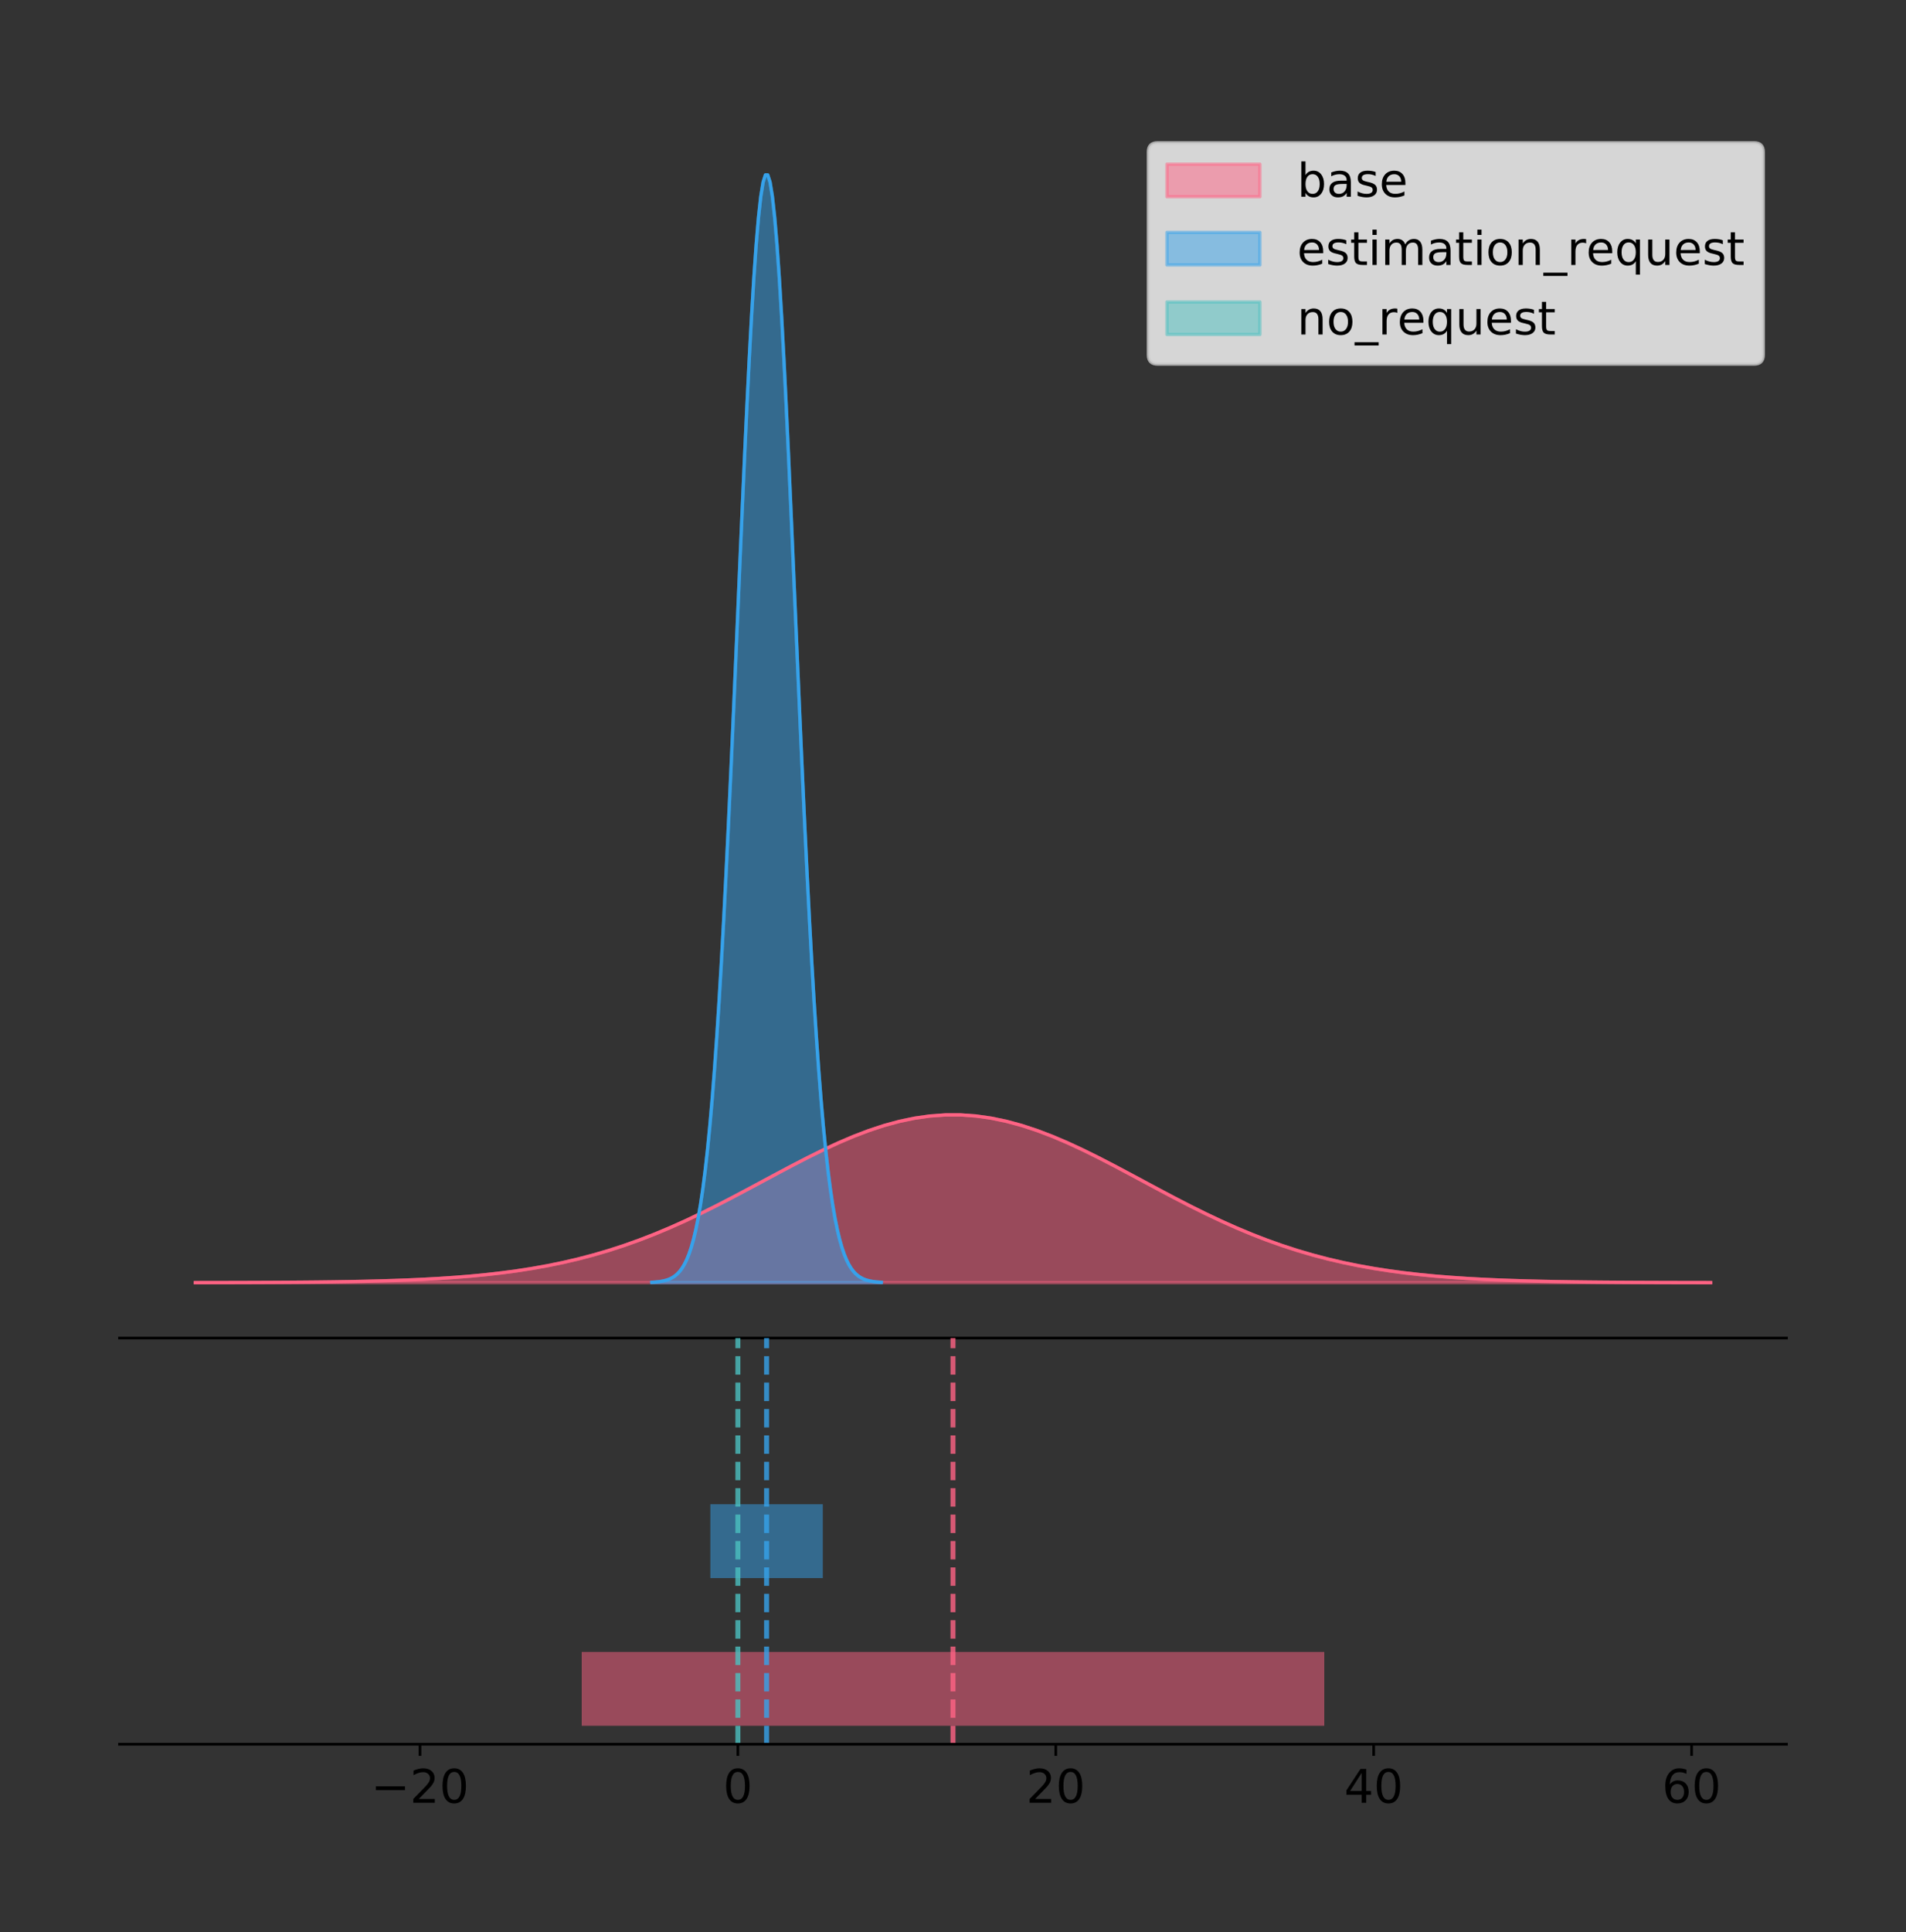 <?xml version="1.0" encoding="utf-8" standalone="no"?>
<!DOCTYPE svg PUBLIC "-//W3C//DTD SVG 1.1//EN"
  "http://www.w3.org/Graphics/SVG/1.1/DTD/svg11.dtd">
<!-- Created with matplotlib (https://matplotlib.org/) -->
<svg height="581.789pt" version="1.1" viewBox="0 0 574.2 581.789" width="574.2pt" xmlns="http://www.w3.org/2000/svg" xmlns:xlink="http://www.w3.org/1999/xlink">
 <rect x="0" y="0" width="574.2" height="581.789" fill="#333333" stroke="none"/>
 <defs>
  <style type="text/css">
*{stroke-linecap:butt;stroke-linejoin:round;}
  </style>
 </defs>
 <g id="figure_1">
  <g id="patch_1">
   <path d="M 0 581.789 
L 574.2 581.789 
L 574.2 0 
L 0 0 
z
" style="fill:none;"/>
  </g>
  <g id="axes_1">
   <g id="patch_2">
    <path d="M 36 402.93 
L 538.2 402.93 
L 538.2 36 
L 36 36 
z
" style="fill:none;"/>
   </g>
   <g id="PolyCollection_1">
    <defs>
     <path d="M 58.827 -195.538 
L 58.827 -195.555 
L 63.439 -195.561 
L 68.05 -195.57 
L 72.662 -195.581 
L 77.274 -195.597 
L 81.885 -195.617 
L 86.497 -195.643 
L 91.108 -195.677 
L 95.72 -195.721 
L 100.331 -195.777 
L 104.943 -195.848 
L 109.555 -195.938 
L 114.166 -196.051 
L 118.778 -196.191 
L 123.389 -196.364 
L 128.001 -196.576 
L 132.612 -196.834 
L 137.224 -197.145 
L 141.836 -197.519 
L 146.447 -197.963 
L 151.059 -198.488 
L 155.67 -199.103 
L 160.282 -199.819 
L 164.893 -200.644 
L 169.505 -201.589 
L 174.117 -202.662 
L 178.728 -203.87 
L 183.34 -205.22 
L 187.951 -206.716 
L 192.563 -208.359 
L 197.174 -210.148 
L 201.786 -212.078 
L 206.398 -214.141 
L 211.009 -216.325 
L 215.621 -218.614 
L 220.232 -220.989 
L 224.844 -223.425 
L 229.455 -225.896 
L 234.067 -228.37 
L 238.679 -230.815 
L 243.29 -233.196 
L 247.902 -235.475 
L 252.513 -237.617 
L 257.125 -239.585 
L 261.736 -241.345 
L 266.348 -242.865 
L 270.96 -244.118 
L 275.571 -245.079 
L 280.183 -245.73 
L 284.794 -246.059 
L 289.406 -246.059 
L 294.017 -245.73 
L 298.629 -245.079 
L 303.24 -244.118 
L 307.852 -242.865 
L 312.464 -241.345 
L 317.075 -239.585 
L 321.687 -237.617 
L 326.298 -235.475 
L 330.91 -233.196 
L 335.521 -230.815 
L 340.133 -228.37 
L 344.745 -225.896 
L 349.356 -223.425 
L 353.968 -220.989 
L 358.579 -218.614 
L 363.191 -216.325 
L 367.802 -214.141 
L 372.414 -212.078 
L 377.026 -210.148 
L 381.637 -208.359 
L 386.249 -206.716 
L 390.86 -205.22 
L 395.472 -203.87 
L 400.083 -202.662 
L 404.695 -201.589 
L 409.307 -200.644 
L 413.918 -199.819 
L 418.53 -199.103 
L 423.141 -198.488 
L 427.753 -197.963 
L 432.364 -197.519 
L 436.976 -197.145 
L 441.588 -196.834 
L 446.199 -196.576 
L 450.811 -196.364 
L 455.422 -196.191 
L 460.034 -196.051 
L 464.645 -195.938 
L 469.257 -195.848 
L 473.869 -195.777 
L 478.48 -195.721 
L 483.092 -195.677 
L 487.703 -195.643 
L 492.315 -195.617 
L 496.926 -195.597 
L 501.538 -195.581 
L 506.15 -195.57 
L 510.761 -195.561 
L 515.373 -195.555 
L 515.373 -195.538 
L 515.373 -195.538 
L 510.761 -195.538 
L 506.15 -195.538 
L 501.538 -195.538 
L 496.926 -195.538 
L 492.315 -195.538 
L 487.703 -195.538 
L 483.092 -195.538 
L 478.48 -195.538 
L 473.869 -195.538 
L 469.257 -195.538 
L 464.645 -195.538 
L 460.034 -195.538 
L 455.422 -195.538 
L 450.811 -195.538 
L 446.199 -195.538 
L 441.588 -195.538 
L 436.976 -195.538 
L 432.364 -195.538 
L 427.753 -195.538 
L 423.141 -195.538 
L 418.53 -195.538 
L 413.918 -195.538 
L 409.307 -195.538 
L 404.695 -195.538 
L 400.083 -195.538 
L 395.472 -195.538 
L 390.86 -195.538 
L 386.249 -195.538 
L 381.637 -195.538 
L 377.026 -195.538 
L 372.414 -195.538 
L 367.802 -195.538 
L 363.191 -195.538 
L 358.579 -195.538 
L 353.968 -195.538 
L 349.356 -195.538 
L 344.745 -195.538 
L 340.133 -195.538 
L 335.521 -195.538 
L 330.91 -195.538 
L 326.298 -195.538 
L 321.687 -195.538 
L 317.075 -195.538 
L 312.464 -195.538 
L 307.852 -195.538 
L 303.24 -195.538 
L 298.629 -195.538 
L 294.017 -195.538 
L 289.406 -195.538 
L 284.794 -195.538 
L 280.183 -195.538 
L 275.571 -195.538 
L 270.96 -195.538 
L 266.348 -195.538 
L 261.736 -195.538 
L 257.125 -195.538 
L 252.513 -195.538 
L 247.902 -195.538 
L 243.29 -195.538 
L 238.679 -195.538 
L 234.067 -195.538 
L 229.455 -195.538 
L 224.844 -195.538 
L 220.232 -195.538 
L 215.621 -195.538 
L 211.009 -195.538 
L 206.398 -195.538 
L 201.786 -195.538 
L 197.174 -195.538 
L 192.563 -195.538 
L 187.951 -195.538 
L 183.34 -195.538 
L 178.728 -195.538 
L 174.117 -195.538 
L 169.505 -195.538 
L 164.893 -195.538 
L 160.282 -195.538 
L 155.67 -195.538 
L 151.059 -195.538 
L 146.447 -195.538 
L 141.836 -195.538 
L 137.224 -195.538 
L 132.612 -195.538 
L 128.001 -195.538 
L 123.389 -195.538 
L 118.778 -195.538 
L 114.166 -195.538 
L 109.555 -195.538 
L 104.943 -195.538 
L 100.331 -195.538 
L 95.72 -195.538 
L 91.108 -195.538 
L 86.497 -195.538 
L 81.885 -195.538 
L 77.274 -195.538 
L 72.662 -195.538 
L 68.05 -195.538 
L 63.439 -195.538 
L 58.827 -195.538 
z
" id="m874fff9a37" style="stroke:#ff6384;stroke-opacity:0.5;"/>
    </defs>
    <g clip-path="url(#pdd465cac3e)">
     <use style="fill:#ff6384;fill-opacity:0.5;stroke:#ff6384;stroke-opacity:0.5;" x="0" xlink:href="#m874fff9a37" y="581.789"/>
    </g>
   </g>
   <g id="PolyCollection_2">
    <defs>
     <path d="M 196.365 -195.538 
L 196.365 -195.65 
L 197.063 -195.692 
L 197.761 -195.749 
L 198.46 -195.825 
L 199.158 -195.925 
L 199.857 -196.058 
L 200.555 -196.23 
L 201.254 -196.455 
L 201.952 -196.744 
L 202.65 -197.115 
L 203.349 -197.585 
L 204.047 -198.179 
L 204.746 -198.923 
L 205.444 -199.848 
L 206.143 -200.99 
L 206.841 -202.39 
L 207.54 -204.093 
L 208.238 -206.151 
L 208.936 -208.617 
L 209.635 -211.552 
L 210.333 -215.017 
L 211.032 -219.078 
L 211.73 -223.801 
L 212.429 -229.25 
L 213.127 -235.488 
L 213.826 -242.572 
L 214.524 -250.552 
L 215.222 -259.468 
L 215.921 -269.344 
L 216.619 -280.192 
L 217.318 -292.002 
L 218.016 -304.744 
L 218.715 -318.365 
L 219.413 -332.786 
L 220.111 -347.901 
L 220.81 -363.58 
L 221.508 -379.667 
L 222.207 -395.98 
L 222.905 -412.318 
L 223.604 -428.462 
L 224.302 -444.18 
L 225.001 -459.23 
L 225.699 -473.372 
L 226.397 -486.366 
L 227.096 -497.987 
L 227.794 -508.025 
L 228.493 -516.294 
L 229.191 -522.64 
L 229.89 -526.94 
L 230.588 -529.111 
L 231.287 -529.111 
L 231.985 -526.94 
L 232.683 -522.64 
L 233.382 -516.294 
L 234.08 -508.025 
L 234.779 -497.987 
L 235.477 -486.366 
L 236.176 -473.372 
L 236.874 -459.23 
L 237.572 -444.18 
L 238.271 -428.462 
L 238.969 -412.318 
L 239.668 -395.98 
L 240.366 -379.667 
L 241.065 -363.58 
L 241.763 -347.901 
L 242.462 -332.786 
L 243.16 -318.365 
L 243.858 -304.744 
L 244.557 -292.002 
L 245.255 -280.192 
L 245.954 -269.344 
L 246.652 -259.468 
L 247.351 -250.552 
L 248.049 -242.572 
L 248.748 -235.488 
L 249.446 -229.25 
L 250.144 -223.801 
L 250.843 -219.078 
L 251.541 -215.017 
L 252.24 -211.552 
L 252.938 -208.617 
L 253.637 -206.151 
L 254.335 -204.093 
L 255.033 -202.39 
L 255.732 -200.99 
L 256.43 -199.848 
L 257.129 -198.923 
L 257.827 -198.179 
L 258.526 -197.585 
L 259.224 -197.115 
L 259.923 -196.744 
L 260.621 -196.455 
L 261.319 -196.23 
L 262.018 -196.058 
L 262.716 -195.925 
L 263.415 -195.825 
L 264.113 -195.749 
L 264.812 -195.692 
L 265.51 -195.65 
L 265.51 -195.538 
L 265.51 -195.538 
L 264.812 -195.538 
L 264.113 -195.538 
L 263.415 -195.538 
L 262.716 -195.538 
L 262.018 -195.538 
L 261.319 -195.538 
L 260.621 -195.538 
L 259.923 -195.538 
L 259.224 -195.538 
L 258.526 -195.538 
L 257.827 -195.538 
L 257.129 -195.538 
L 256.43 -195.538 
L 255.732 -195.538 
L 255.033 -195.538 
L 254.335 -195.538 
L 253.637 -195.538 
L 252.938 -195.538 
L 252.24 -195.538 
L 251.541 -195.538 
L 250.843 -195.538 
L 250.144 -195.538 
L 249.446 -195.538 
L 248.748 -195.538 
L 248.049 -195.538 
L 247.351 -195.538 
L 246.652 -195.538 
L 245.954 -195.538 
L 245.255 -195.538 
L 244.557 -195.538 
L 243.858 -195.538 
L 243.16 -195.538 
L 242.462 -195.538 
L 241.763 -195.538 
L 241.065 -195.538 
L 240.366 -195.538 
L 239.668 -195.538 
L 238.969 -195.538 
L 238.271 -195.538 
L 237.572 -195.538 
L 236.874 -195.538 
L 236.176 -195.538 
L 235.477 -195.538 
L 234.779 -195.538 
L 234.08 -195.538 
L 233.382 -195.538 
L 232.683 -195.538 
L 231.985 -195.538 
L 231.287 -195.538 
L 230.588 -195.538 
L 229.89 -195.538 
L 229.191 -195.538 
L 228.493 -195.538 
L 227.794 -195.538 
L 227.096 -195.538 
L 226.397 -195.538 
L 225.699 -195.538 
L 225.001 -195.538 
L 224.302 -195.538 
L 223.604 -195.538 
L 222.905 -195.538 
L 222.207 -195.538 
L 221.508 -195.538 
L 220.81 -195.538 
L 220.111 -195.538 
L 219.413 -195.538 
L 218.715 -195.538 
L 218.016 -195.538 
L 217.318 -195.538 
L 216.619 -195.538 
L 215.921 -195.538 
L 215.222 -195.538 
L 214.524 -195.538 
L 213.826 -195.538 
L 213.127 -195.538 
L 212.429 -195.538 
L 211.73 -195.538 
L 211.032 -195.538 
L 210.333 -195.538 
L 209.635 -195.538 
L 208.936 -195.538 
L 208.238 -195.538 
L 207.54 -195.538 
L 206.841 -195.538 
L 206.143 -195.538 
L 205.444 -195.538 
L 204.746 -195.538 
L 204.047 -195.538 
L 203.349 -195.538 
L 202.65 -195.538 
L 201.952 -195.538 
L 201.254 -195.538 
L 200.555 -195.538 
L 199.857 -195.538 
L 199.158 -195.538 
L 198.46 -195.538 
L 197.761 -195.538 
L 197.063 -195.538 
L 196.365 -195.538 
z
" id="m959630768e" style="stroke:#36a2eb;stroke-opacity:0.5;"/>
    </defs>
    <g clip-path="url(#pdd465cac3e)">
     <use style="fill:#36a2eb;fill-opacity:0.5;stroke:#36a2eb;stroke-opacity:0.5;" x="0" xlink:href="#m959630768e" y="581.789"/>
    </g>
   </g>
   <g id="PolyCollection_3"/>
   <g id="line2d_1">
    <path clip-path="url(#pdd465cac3e)" d="M 58.827 386.234 
L 63.439 386.228 
L 68.05 386.219 
L 72.662 386.208 
L 77.274 386.193 
L 81.885 386.173 
L 86.497 386.146 
L 91.108 386.112 
L 95.72 386.069 
L 100.331 386.013 
L 104.943 385.941 
L 109.555 385.851 
L 114.166 385.739 
L 118.778 385.599 
L 123.389 385.426 
L 128.001 385.214 
L 132.612 384.956 
L 137.224 384.644 
L 141.836 384.27 
L 146.447 383.826 
L 151.059 383.301 
L 155.67 382.686 
L 160.282 381.971 
L 164.893 381.146 
L 169.505 380.201 
L 174.117 379.128 
L 178.728 377.919 
L 183.34 376.569 
L 187.951 375.073 
L 192.563 373.43 
L 197.174 371.641 
L 201.786 369.712 
L 206.398 367.649 
L 211.009 365.465 
L 215.621 363.175 
L 220.232 360.801 
L 224.844 358.364 
L 229.455 355.894 
L 234.067 353.419 
L 238.679 350.974 
L 243.29 348.594 
L 247.902 346.314 
L 252.513 344.172 
L 257.125 342.204 
L 261.736 340.444 
L 266.348 338.924 
L 270.96 337.672 
L 275.571 336.711 
L 280.183 336.059 
L 284.794 335.73 
L 289.406 335.73 
L 294.017 336.059 
L 298.629 336.711 
L 303.24 337.672 
L 307.852 338.924 
L 312.464 340.444 
L 317.075 342.204 
L 321.687 344.172 
L 326.298 346.314 
L 330.91 348.594 
L 335.521 350.974 
L 340.133 353.419 
L 344.745 355.894 
L 349.356 358.364 
L 353.968 360.801 
L 358.579 363.175 
L 363.191 365.465 
L 367.802 367.649 
L 372.414 369.712 
L 377.026 371.641 
L 381.637 373.43 
L 386.249 375.073 
L 390.86 376.569 
L 395.472 377.919 
L 400.083 379.128 
L 404.695 380.201 
L 409.307 381.146 
L 413.918 381.971 
L 418.53 382.686 
L 423.141 383.301 
L 427.753 383.826 
L 432.364 384.27 
L 436.976 384.644 
L 441.588 384.956 
L 446.199 385.214 
L 450.811 385.426 
L 455.422 385.599 
L 460.034 385.739 
L 464.645 385.851 
L 469.257 385.941 
L 473.869 386.013 
L 478.48 386.069 
L 483.092 386.112 
L 487.703 386.146 
L 492.315 386.173 
L 496.926 386.193 
L 501.538 386.208 
L 506.15 386.219 
L 510.761 386.228 
L 515.373 386.234 
" style="fill:none;stroke:#ff6384;stroke-linecap:square;"/>
   </g>
   <g id="line2d_2">
    <path clip-path="url(#pdd465cac3e)" d="M 196.365 386.139 
L 197.063 386.097 
L 197.761 386.04 
L 198.46 385.965 
L 199.158 385.864 
L 199.857 385.732 
L 200.555 385.559 
L 201.254 385.334 
L 201.952 385.045 
L 202.65 384.675 
L 203.349 384.204 
L 204.047 383.61 
L 204.746 382.867 
L 205.444 381.941 
L 206.143 380.799 
L 206.841 379.399 
L 207.54 377.696 
L 208.238 375.639 
L 208.936 373.172 
L 209.635 370.238 
L 210.333 366.772 
L 211.032 362.711 
L 211.73 357.989 
L 212.429 352.539 
L 213.127 346.301 
L 213.826 339.217 
L 214.524 331.237 
L 215.222 322.322 
L 215.921 312.445 
L 216.619 301.597 
L 217.318 289.787 
L 218.016 277.045 
L 218.715 263.424 
L 219.413 249.004 
L 220.111 233.888 
L 220.81 218.209 
L 221.508 202.123 
L 222.207 185.809 
L 222.905 169.471 
L 223.604 153.327 
L 224.302 137.61 
L 225.001 122.559 
L 225.699 108.418 
L 226.397 95.423 
L 227.096 83.803 
L 227.794 73.765 
L 228.493 65.495 
L 229.191 59.15 
L 229.89 54.85 
L 230.588 52.679 
L 231.287 52.679 
L 231.985 54.85 
L 232.683 59.15 
L 233.382 65.495 
L 234.08 73.765 
L 234.779 83.803 
L 235.477 95.423 
L 236.176 108.418 
L 236.874 122.559 
L 237.572 137.61 
L 238.271 153.327 
L 238.969 169.471 
L 239.668 185.809 
L 240.366 202.123 
L 241.065 218.209 
L 241.763 233.888 
L 242.462 249.004 
L 243.16 263.424 
L 243.858 277.045 
L 244.557 289.787 
L 245.255 301.597 
L 245.954 312.445 
L 246.652 322.322 
L 247.351 331.237 
L 248.049 339.217 
L 248.748 346.301 
L 249.446 352.539 
L 250.144 357.989 
L 250.843 362.711 
L 251.541 366.772 
L 252.24 370.238 
L 252.938 373.172 
L 253.637 375.639 
L 254.335 377.696 
L 255.033 379.399 
L 255.732 380.799 
L 256.43 381.941 
L 257.129 382.867 
L 257.827 383.61 
L 258.526 384.204 
L 259.224 384.675 
L 259.923 385.045 
L 260.621 385.334 
L 261.319 385.559 
L 262.018 385.732 
L 262.716 385.864 
L 263.415 385.965 
L 264.113 386.04 
L 264.812 386.097 
L 265.51 386.139 
" style="fill:none;stroke:#36a2eb;stroke-linecap:square;"/>
   </g>
   <g id="line2d_3">
    <path clip-path="url(#pdd465cac3e)" d="M 0 0 
" style="fill:none;stroke:#4bc0c0;stroke-linecap:square;"/>
   </g>
   <g id="patch_3">
    <path d="M 36 402.93 
L 538.2 402.93 
" style="fill:none;stroke:#000000;stroke-linecap:square;stroke-linejoin:miter;stroke-width:0.8;"/>
   </g>
   <g id="legend_1">
    <g id="patch_4">
     <path d="M 348.76 109.627 
L 528.4 109.627 
Q 531.2 109.627 531.2 106.827 
L 531.2 45.8 
Q 531.2 43 528.4 43 
L 348.76 43 
Q 345.96 43 345.96 45.8 
L 345.96 106.827 
Q 345.96 109.627 348.76 109.627 
z
" style="fill:#ffffff;opacity:0.8;stroke:#cccccc;stroke-linejoin:miter;"/>
    </g>
    <g id="patch_5">
     <path d="M 351.56 59.238 
L 379.56 59.238 
L 379.56 49.438 
L 351.56 49.438 
z
" style="fill:#ff6384;opacity:0.5;stroke:#ff6384;stroke-linejoin:miter;"/>
    </g>
    <g id="text_1">
     <!-- base -->
     <defs>
      <path d="M 48.688 27.297 
Q 48.688 37.203 44.609 42.844 
Q 40.531 48.484 33.406 48.484 
Q 26.266 48.484 22.188 42.844 
Q 18.109 37.203 18.109 27.297 
Q 18.109 17.391 22.188 11.75 
Q 26.266 6.109 33.406 6.109 
Q 40.531 6.109 44.609 11.75 
Q 48.688 17.391 48.688 27.297 
z
M 18.109 46.391 
Q 20.953 51.266 25.266 53.625 
Q 29.594 56 35.594 56 
Q 45.562 56 51.781 48.094 
Q 58.016 40.188 58.016 27.297 
Q 58.016 14.406 51.781 6.484 
Q 45.562 -1.422 35.594 -1.422 
Q 29.594 -1.422 25.266 0.953 
Q 20.953 3.328 18.109 8.203 
L 18.109 0 
L 9.078 0 
L 9.078 75.984 
L 18.109 75.984 
z
" id="DejaVuSans-98"/>
      <path d="M 34.281 27.484 
Q 23.391 27.484 19.188 25 
Q 14.984 22.516 14.984 16.5 
Q 14.984 11.719 18.141 8.906 
Q 21.297 6.109 26.703 6.109 
Q 34.188 6.109 38.703 11.406 
Q 43.219 16.703 43.219 25.484 
L 43.219 27.484 
z
M 52.203 31.203 
L 52.203 0 
L 43.219 0 
L 43.219 8.297 
Q 40.141 3.328 35.547 0.953 
Q 30.953 -1.422 24.312 -1.422 
Q 15.922 -1.422 10.953 3.297 
Q 6 8.016 6 15.922 
Q 6 25.141 12.172 29.828 
Q 18.359 34.516 30.609 34.516 
L 43.219 34.516 
L 43.219 35.406 
Q 43.219 41.609 39.141 45 
Q 35.062 48.391 27.688 48.391 
Q 23 48.391 18.547 47.266 
Q 14.109 46.141 10.016 43.891 
L 10.016 52.203 
Q 14.938 54.109 19.578 55.047 
Q 24.219 56 28.609 56 
Q 40.484 56 46.344 49.844 
Q 52.203 43.703 52.203 31.203 
z
" id="DejaVuSans-97"/>
      <path d="M 44.281 53.078 
L 44.281 44.578 
Q 40.484 46.531 36.375 47.5 
Q 32.281 48.484 27.875 48.484 
Q 21.188 48.484 17.844 46.438 
Q 14.5 44.391 14.5 40.281 
Q 14.5 37.156 16.891 35.375 
Q 19.281 33.594 26.516 31.984 
L 29.594 31.297 
Q 39.156 29.25 43.188 25.516 
Q 47.219 21.781 47.219 15.094 
Q 47.219 7.469 41.188 3.016 
Q 35.156 -1.422 24.609 -1.422 
Q 20.219 -1.422 15.453 -0.562 
Q 10.688 0.297 5.422 2 
L 5.422 11.281 
Q 10.406 8.688 15.234 7.391 
Q 20.062 6.109 24.812 6.109 
Q 31.156 6.109 34.562 8.281 
Q 37.984 10.453 37.984 14.406 
Q 37.984 18.062 35.516 20.016 
Q 33.062 21.969 24.703 23.781 
L 21.578 24.516 
Q 13.234 26.266 9.516 29.906 
Q 5.812 33.547 5.812 39.891 
Q 5.812 47.609 11.281 51.797 
Q 16.75 56 26.812 56 
Q 31.781 56 36.172 55.266 
Q 40.578 54.547 44.281 53.078 
z
" id="DejaVuSans-115"/>
      <path d="M 56.203 29.594 
L 56.203 25.203 
L 14.891 25.203 
Q 15.484 15.922 20.484 11.062 
Q 25.484 6.203 34.422 6.203 
Q 39.594 6.203 44.453 7.469 
Q 49.312 8.734 54.109 11.281 
L 54.109 2.781 
Q 49.266 0.734 44.188 -0.344 
Q 39.109 -1.422 33.891 -1.422 
Q 20.797 -1.422 13.156 6.188 
Q 5.516 13.812 5.516 26.812 
Q 5.516 40.234 12.766 48.109 
Q 20.016 56 32.328 56 
Q 43.359 56 49.781 48.891 
Q 56.203 41.797 56.203 29.594 
z
M 47.219 32.234 
Q 47.125 39.594 43.094 43.984 
Q 39.062 48.391 32.422 48.391 
Q 24.906 48.391 20.391 44.141 
Q 15.875 39.891 15.188 32.172 
z
" id="DejaVuSans-101"/>
     </defs>
     <g transform="translate(390.76 59.238)scale(0.14 -0.14)">
      <use xlink:href="#DejaVuSans-98"/>
      <use x="63.477" xlink:href="#DejaVuSans-97"/>
      <use x="124.756" xlink:href="#DejaVuSans-115"/>
      <use x="176.855" xlink:href="#DejaVuSans-101"/>
     </g>
    </g>
    <g id="patch_6">
     <path d="M 351.56 79.787 
L 379.56 79.787 
L 379.56 69.987 
L 351.56 69.987 
z
" style="fill:#36a2eb;opacity:0.5;stroke:#36a2eb;stroke-linejoin:miter;"/>
    </g>
    <g id="text_2">
     <!-- estimation_request -->
     <defs>
      <path d="M 18.312 70.219 
L 18.312 54.688 
L 36.812 54.688 
L 36.812 47.703 
L 18.312 47.703 
L 18.312 18.016 
Q 18.312 11.328 20.141 9.422 
Q 21.969 7.516 27.594 7.516 
L 36.812 7.516 
L 36.812 0 
L 27.594 0 
Q 17.188 0 13.234 3.875 
Q 9.281 7.766 9.281 18.016 
L 9.281 47.703 
L 2.688 47.703 
L 2.688 54.688 
L 9.281 54.688 
L 9.281 70.219 
z
" id="DejaVuSans-116"/>
      <path d="M 9.422 54.688 
L 18.406 54.688 
L 18.406 0 
L 9.422 0 
z
M 9.422 75.984 
L 18.406 75.984 
L 18.406 64.594 
L 9.422 64.594 
z
" id="DejaVuSans-105"/>
      <path d="M 52 44.188 
Q 55.375 50.25 60.062 53.125 
Q 64.75 56 71.094 56 
Q 79.641 56 84.281 50.016 
Q 88.922 44.047 88.922 33.016 
L 88.922 0 
L 79.891 0 
L 79.891 32.719 
Q 79.891 40.578 77.094 44.375 
Q 74.312 48.188 68.609 48.188 
Q 61.625 48.188 57.562 43.547 
Q 53.516 38.922 53.516 30.906 
L 53.516 0 
L 44.484 0 
L 44.484 32.719 
Q 44.484 40.625 41.703 44.406 
Q 38.922 48.188 33.109 48.188 
Q 26.219 48.188 22.156 43.531 
Q 18.109 38.875 18.109 30.906 
L 18.109 0 
L 9.078 0 
L 9.078 54.688 
L 18.109 54.688 
L 18.109 46.188 
Q 21.188 51.219 25.484 53.609 
Q 29.781 56 35.688 56 
Q 41.656 56 45.828 52.969 
Q 50 49.953 52 44.188 
z
" id="DejaVuSans-109"/>
      <path d="M 30.609 48.391 
Q 23.391 48.391 19.188 42.75 
Q 14.984 37.109 14.984 27.297 
Q 14.984 17.484 19.156 11.844 
Q 23.344 6.203 30.609 6.203 
Q 37.797 6.203 41.984 11.859 
Q 46.188 17.531 46.188 27.297 
Q 46.188 37.016 41.984 42.703 
Q 37.797 48.391 30.609 48.391 
z
M 30.609 56 
Q 42.328 56 49.016 48.375 
Q 55.719 40.766 55.719 27.297 
Q 55.719 13.875 49.016 6.219 
Q 42.328 -1.422 30.609 -1.422 
Q 18.844 -1.422 12.172 6.219 
Q 5.516 13.875 5.516 27.297 
Q 5.516 40.766 12.172 48.375 
Q 18.844 56 30.609 56 
z
" id="DejaVuSans-111"/>
      <path d="M 54.891 33.016 
L 54.891 0 
L 45.906 0 
L 45.906 32.719 
Q 45.906 40.484 42.875 44.328 
Q 39.844 48.188 33.797 48.188 
Q 26.516 48.188 22.312 43.547 
Q 18.109 38.922 18.109 30.906 
L 18.109 0 
L 9.078 0 
L 9.078 54.688 
L 18.109 54.688 
L 18.109 46.188 
Q 21.344 51.125 25.703 53.562 
Q 30.078 56 35.797 56 
Q 45.219 56 50.047 50.172 
Q 54.891 44.344 54.891 33.016 
z
" id="DejaVuSans-110"/>
      <path d="M 50.984 -16.609 
L 50.984 -23.578 
L -0.984 -23.578 
L -0.984 -16.609 
z
" id="DejaVuSans-95"/>
      <path d="M 41.109 46.297 
Q 39.594 47.172 37.812 47.578 
Q 36.031 48 33.891 48 
Q 26.266 48 22.188 43.047 
Q 18.109 38.094 18.109 28.812 
L 18.109 0 
L 9.078 0 
L 9.078 54.688 
L 18.109 54.688 
L 18.109 46.188 
Q 20.953 51.172 25.484 53.578 
Q 30.031 56 36.531 56 
Q 37.453 56 38.578 55.875 
Q 39.703 55.766 41.062 55.516 
z
" id="DejaVuSans-114"/>
      <path d="M 14.797 27.297 
Q 14.797 17.391 18.875 11.75 
Q 22.953 6.109 30.078 6.109 
Q 37.203 6.109 41.297 11.75 
Q 45.406 17.391 45.406 27.297 
Q 45.406 37.203 41.297 42.844 
Q 37.203 48.484 30.078 48.484 
Q 22.953 48.484 18.875 42.844 
Q 14.797 37.203 14.797 27.297 
z
M 45.406 8.203 
Q 42.578 3.328 38.25 0.953 
Q 33.938 -1.422 27.875 -1.422 
Q 17.969 -1.422 11.734 6.484 
Q 5.516 14.406 5.516 27.297 
Q 5.516 40.188 11.734 48.094 
Q 17.969 56 27.875 56 
Q 33.938 56 38.25 53.625 
Q 42.578 51.266 45.406 46.391 
L 45.406 54.688 
L 54.391 54.688 
L 54.391 -20.797 
L 45.406 -20.797 
z
" id="DejaVuSans-113"/>
      <path d="M 8.5 21.578 
L 8.5 54.688 
L 17.484 54.688 
L 17.484 21.922 
Q 17.484 14.156 20.5 10.266 
Q 23.531 6.391 29.594 6.391 
Q 36.859 6.391 41.078 11.031 
Q 45.312 15.672 45.312 23.688 
L 45.312 54.688 
L 54.297 54.688 
L 54.297 0 
L 45.312 0 
L 45.312 8.406 
Q 42.047 3.422 37.719 1 
Q 33.406 -1.422 27.688 -1.422 
Q 18.266 -1.422 13.375 4.438 
Q 8.5 10.297 8.5 21.578 
z
M 31.109 56 
z
" id="DejaVuSans-117"/>
     </defs>
     <g transform="translate(390.76 79.787)scale(0.14 -0.14)">
      <use xlink:href="#DejaVuSans-101"/>
      <use x="61.523" xlink:href="#DejaVuSans-115"/>
      <use x="113.623" xlink:href="#DejaVuSans-116"/>
      <use x="152.832" xlink:href="#DejaVuSans-105"/>
      <use x="180.615" xlink:href="#DejaVuSans-109"/>
      <use x="278.027" xlink:href="#DejaVuSans-97"/>
      <use x="339.307" xlink:href="#DejaVuSans-116"/>
      <use x="378.516" xlink:href="#DejaVuSans-105"/>
      <use x="406.299" xlink:href="#DejaVuSans-111"/>
      <use x="467.48" xlink:href="#DejaVuSans-110"/>
      <use x="530.859" xlink:href="#DejaVuSans-95"/>
      <use x="580.859" xlink:href="#DejaVuSans-114"/>
      <use x="621.941" xlink:href="#DejaVuSans-101"/>
      <use x="683.465" xlink:href="#DejaVuSans-113"/>
      <use x="746.941" xlink:href="#DejaVuSans-117"/>
      <use x="810.32" xlink:href="#DejaVuSans-101"/>
      <use x="871.844" xlink:href="#DejaVuSans-115"/>
      <use x="923.943" xlink:href="#DejaVuSans-116"/>
     </g>
    </g>
    <g id="patch_7">
     <path d="M 351.56 100.726 
L 379.56 100.726 
L 379.56 90.926 
L 351.56 90.926 
z
" style="fill:#4bc0c0;opacity:0.5;stroke:#4bc0c0;stroke-linejoin:miter;"/>
    </g>
    <g id="text_3">
     <!-- no_request -->
     <g transform="translate(390.76 100.726)scale(0.14 -0.14)">
      <use xlink:href="#DejaVuSans-110"/>
      <use x="63.379" xlink:href="#DejaVuSans-111"/>
      <use x="124.561" xlink:href="#DejaVuSans-95"/>
      <use x="174.561" xlink:href="#DejaVuSans-114"/>
      <use x="215.643" xlink:href="#DejaVuSans-101"/>
      <use x="277.166" xlink:href="#DejaVuSans-113"/>
      <use x="340.643" xlink:href="#DejaVuSans-117"/>
      <use x="404.021" xlink:href="#DejaVuSans-101"/>
      <use x="465.545" xlink:href="#DejaVuSans-115"/>
      <use x="517.645" xlink:href="#DejaVuSans-116"/>
     </g>
    </g>
   </g>
  </g>
  <g id="axes_2">
   <g id="patch_8">
    <path d="M 36 525.24 
L 538.2 525.24 
L 538.2 402.93 
L 36 402.93 
z
" style="fill:none;"/>
   </g>
   <g id="patch_9">
    <path clip-path="url(#p9fabb26e08)" d="M 175.246 519.68 
L 398.954 519.68 
L 398.954 497.442 
L 175.246 497.442 
z
" style="fill:#ff6384;opacity:0.5;"/>
   </g>
   <g id="patch_10">
    <path clip-path="url(#p9fabb26e08)" d="M 213.997 475.204 
L 247.878 475.204 
L 247.878 452.966 
L 213.997 452.966 
z
" style="fill:#36a2eb;opacity:0.5;"/>
   </g>
   <g id="patch_11">
    <path clip-path="url(#p9fabb26e08)" d="M 222.294 430.728 
L 222.294 430.728 
L 222.294 408.49 
L 222.294 408.49 
z
" style="fill:#4bc0c0;opacity:0.5;"/>
   </g>
   <g id="matplotlib.axis_1">
    <g id="xtick_1">
     <g id="line2d_4">
      <defs>
       <path d="M 0 0 
L 0 3.5 
" id="ma758b02869" style="stroke:#000000;stroke-width:0.8;"/>
      </defs>
      <g>
       <use style="stroke:#000000;stroke-width:0.8;" x="126.523" xlink:href="#ma758b02869" y="525.24"/>
      </g>
     </g>
     <g id="text_4">
      <!-- −20 -->
      <defs>
       <path d="M 10.594 35.5 
L 73.188 35.5 
L 73.188 27.203 
L 10.594 27.203 
z
" id="DejaVuSans-8722"/>
       <path d="M 19.188 8.297 
L 53.609 8.297 
L 53.609 0 
L 7.328 0 
L 7.328 8.297 
Q 12.938 14.109 22.625 23.891 
Q 32.328 33.688 34.812 36.531 
Q 39.547 41.844 41.422 45.531 
Q 43.312 49.219 43.312 52.781 
Q 43.312 58.594 39.234 62.25 
Q 35.156 65.922 28.609 65.922 
Q 23.969 65.922 18.812 64.312 
Q 13.672 62.703 7.812 59.422 
L 7.812 69.391 
Q 13.766 71.781 18.938 73 
Q 24.125 74.219 28.422 74.219 
Q 39.75 74.219 46.484 68.547 
Q 53.219 62.891 53.219 53.422 
Q 53.219 48.922 51.531 44.891 
Q 49.859 40.875 45.406 35.406 
Q 44.188 33.984 37.641 27.219 
Q 31.109 20.453 19.188 8.297 
z
" id="DejaVuSans-50"/>
       <path d="M 31.781 66.406 
Q 24.172 66.406 20.328 58.906 
Q 16.5 51.422 16.5 36.375 
Q 16.5 21.391 20.328 13.891 
Q 24.172 6.391 31.781 6.391 
Q 39.453 6.391 43.281 13.891 
Q 47.125 21.391 47.125 36.375 
Q 47.125 51.422 43.281 58.906 
Q 39.453 66.406 31.781 66.406 
z
M 31.781 74.219 
Q 44.047 74.219 50.516 64.516 
Q 56.984 54.828 56.984 36.375 
Q 56.984 17.969 50.516 8.266 
Q 44.047 -1.422 31.781 -1.422 
Q 19.531 -1.422 13.062 8.266 
Q 6.594 17.969 6.594 36.375 
Q 6.594 54.828 13.062 64.516 
Q 19.531 74.219 31.781 74.219 
z
" id="DejaVuSans-48"/>
      </defs>
      <g transform="translate(111.749 542.878)scale(0.14 -0.14)">
       <use xlink:href="#DejaVuSans-8722"/>
       <use x="83.789" xlink:href="#DejaVuSans-50"/>
       <use x="147.412" xlink:href="#DejaVuSans-48"/>
      </g>
     </g>
    </g>
    <g id="xtick_2">
     <g id="line2d_5">
      <g>
       <use style="stroke:#000000;stroke-width:0.8;" x="222.294" xlink:href="#ma758b02869" y="525.24"/>
      </g>
     </g>
     <g id="text_5">
      <!-- 0 -->
      <g transform="translate(217.84 542.878)scale(0.14 -0.14)">
       <use xlink:href="#DejaVuSans-48"/>
      </g>
     </g>
    </g>
    <g id="xtick_3">
     <g id="line2d_6">
      <g>
       <use style="stroke:#000000;stroke-width:0.8;" x="318.065" xlink:href="#ma758b02869" y="525.24"/>
      </g>
     </g>
     <g id="text_6">
      <!-- 20 -->
      <g transform="translate(309.158 542.878)scale(0.14 -0.14)">
       <use xlink:href="#DejaVuSans-50"/>
       <use x="63.623" xlink:href="#DejaVuSans-48"/>
      </g>
     </g>
    </g>
    <g id="xtick_4">
     <g id="line2d_7">
      <g>
       <use style="stroke:#000000;stroke-width:0.8;" x="413.837" xlink:href="#ma758b02869" y="525.24"/>
      </g>
     </g>
     <g id="text_7">
      <!-- 40 -->
      <defs>
       <path d="M 37.797 64.312 
L 12.891 25.391 
L 37.797 25.391 
z
M 35.203 72.906 
L 47.609 72.906 
L 47.609 25.391 
L 58.016 25.391 
L 58.016 17.188 
L 47.609 17.188 
L 47.609 0 
L 37.797 0 
L 37.797 17.188 
L 4.891 17.188 
L 4.891 26.703 
z
" id="DejaVuSans-52"/>
      </defs>
      <g transform="translate(404.929 542.878)scale(0.14 -0.14)">
       <use xlink:href="#DejaVuSans-52"/>
       <use x="63.623" xlink:href="#DejaVuSans-48"/>
      </g>
     </g>
    </g>
    <g id="xtick_5">
     <g id="line2d_8">
      <g>
       <use style="stroke:#000000;stroke-width:0.8;" x="509.608" xlink:href="#ma758b02869" y="525.24"/>
      </g>
     </g>
     <g id="text_8">
      <!-- 60 -->
      <defs>
       <path d="M 33.016 40.375 
Q 26.375 40.375 22.484 35.828 
Q 18.609 31.297 18.609 23.391 
Q 18.609 15.531 22.484 10.953 
Q 26.375 6.391 33.016 6.391 
Q 39.656 6.391 43.531 10.953 
Q 47.406 15.531 47.406 23.391 
Q 47.406 31.297 43.531 35.828 
Q 39.656 40.375 33.016 40.375 
z
M 52.594 71.297 
L 52.594 62.312 
Q 48.875 64.062 45.094 64.984 
Q 41.312 65.922 37.594 65.922 
Q 27.828 65.922 22.672 59.328 
Q 17.531 52.734 16.797 39.406 
Q 19.672 43.656 24.016 45.922 
Q 28.375 48.188 33.594 48.188 
Q 44.578 48.188 50.953 41.516 
Q 57.328 34.859 57.328 23.391 
Q 57.328 12.156 50.688 5.359 
Q 44.047 -1.422 33.016 -1.422 
Q 20.359 -1.422 13.672 8.266 
Q 6.984 17.969 6.984 36.375 
Q 6.984 53.656 15.188 63.938 
Q 23.391 74.219 37.203 74.219 
Q 40.922 74.219 44.703 73.484 
Q 48.484 72.75 52.594 71.297 
z
" id="DejaVuSans-54"/>
      </defs>
      <g transform="translate(500.7 542.878)scale(0.14 -0.14)">
       <use xlink:href="#DejaVuSans-54"/>
       <use x="63.623" xlink:href="#DejaVuSans-48"/>
      </g>
     </g>
    </g>
   </g>
   <g id="line2d_9">
    <path clip-path="url(#p9fabb26e08)" d="M 287.1 525.24 
L 287.1 402.93 
" style="fill:none;stroke:#ff6384;stroke-dasharray:5.55,2.4;stroke-dashoffset:0;stroke-opacity:0.8;stroke-width:1.5;"/>
   </g>
   <g id="line2d_10">
    <path clip-path="url(#p9fabb26e08)" d="M 230.937 525.24 
L 230.937 402.93 
" style="fill:none;stroke:#36a2eb;stroke-dasharray:5.55,2.4;stroke-dashoffset:0;stroke-opacity:0.8;stroke-width:1.5;"/>
   </g>
   <g id="line2d_11">
    <path clip-path="url(#p9fabb26e08)" d="M 222.294 525.24 
L 222.294 402.93 
" style="fill:none;stroke:#4bc0c0;stroke-dasharray:5.55,2.4;stroke-dashoffset:0;stroke-opacity:0.8;stroke-width:1.5;"/>
   </g>
   <g id="patch_12">
    <path d="M 36 525.24 
L 538.2 525.24 
" style="fill:none;stroke:#000000;stroke-linecap:square;stroke-linejoin:miter;stroke-width:0.8;"/>
   </g>
  </g>
 </g>
 <defs>
  <clipPath id="pdd465cac3e">
   <rect height="366.93" width="502.2" x="36" y="36"/>
  </clipPath>
  <clipPath id="p9fabb26e08">
   <rect height="122.31" width="502.2" x="36" y="402.93"/>
  </clipPath>
 </defs>
</svg>
